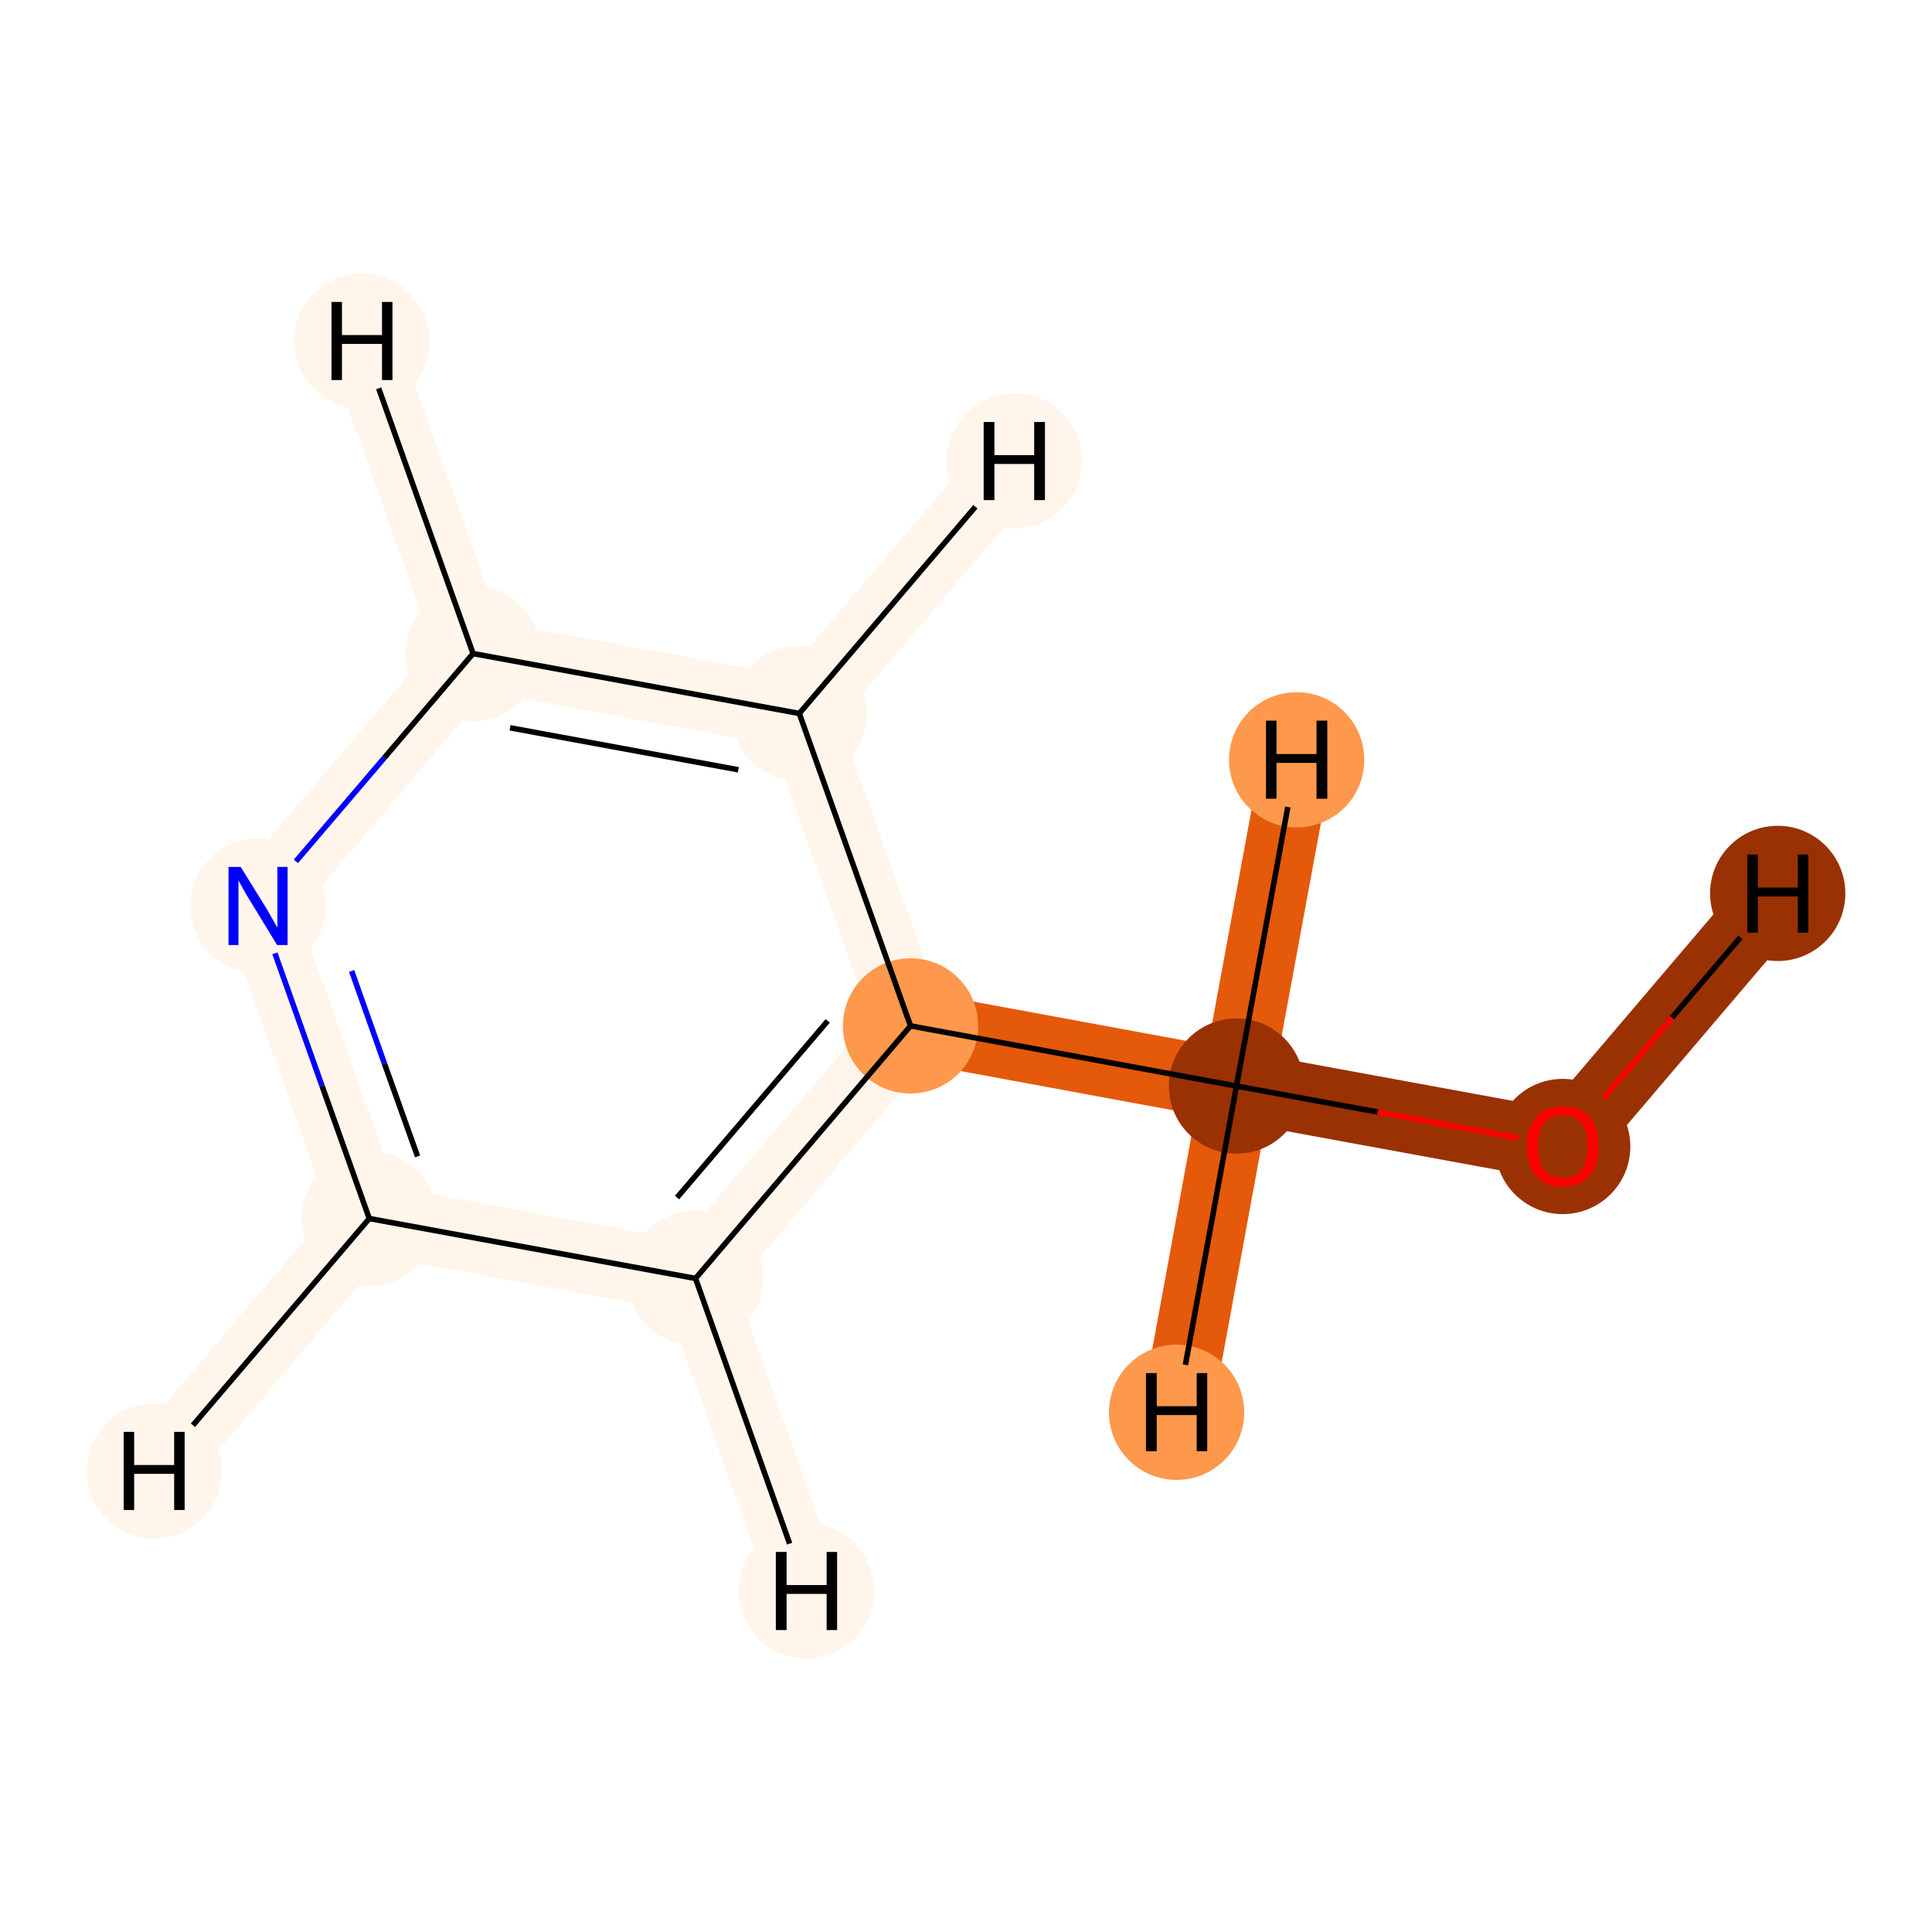 <?xml version='1.0' encoding='iso-8859-1'?>
<svg version='1.1' baseProfile='full'
              xmlns='http://www.w3.org/2000/svg'
                      xmlns:rdkit='http://www.rdkit.org/xml'
                      xmlns:xlink='http://www.w3.org/1999/xlink'
                  xml:space='preserve'
width='700px' height='700px' viewBox='0 0 700 700'>
<!-- END OF HEADER -->
<rect style='opacity:1.0;fill:#FFFFFF;stroke:none' width='700.0' height='700.0' x='0.0' y='0.0'> </rect>
<path d='M 566.2,415.2 L 448.0,393.5' style='fill:none;fill-rule:evenodd;stroke:#993103;stroke-width:25.6px;stroke-linecap:butt;stroke-linejoin:miter;stroke-opacity:1' />
<path d='M 566.2,415.2 L 644.1,323.7' style='fill:none;fill-rule:evenodd;stroke:#993103;stroke-width:25.6px;stroke-linecap:butt;stroke-linejoin:miter;stroke-opacity:1' />
<path d='M 448.0,393.5 L 329.9,371.7' style='fill:none;fill-rule:evenodd;stroke:#E5590A;stroke-width:25.6px;stroke-linecap:butt;stroke-linejoin:miter;stroke-opacity:1' />
<path d='M 448.0,393.5 L 426.3,511.7' style='fill:none;fill-rule:evenodd;stroke:#E5590A;stroke-width:25.6px;stroke-linecap:butt;stroke-linejoin:miter;stroke-opacity:1' />
<path d='M 448.0,393.5 L 469.8,275.3' style='fill:none;fill-rule:evenodd;stroke:#E5590A;stroke-width:25.6px;stroke-linecap:butt;stroke-linejoin:miter;stroke-opacity:1' />
<path d='M 329.9,371.7 L 252.0,463.2' style='fill:none;fill-rule:evenodd;stroke:#FFF5EB;stroke-width:25.6px;stroke-linecap:butt;stroke-linejoin:miter;stroke-opacity:1' />
<path d='M 329.9,371.7 L 289.6,258.5' style='fill:none;fill-rule:evenodd;stroke:#FFF5EB;stroke-width:25.6px;stroke-linecap:butt;stroke-linejoin:miter;stroke-opacity:1' />
<path d='M 252.0,463.2 L 133.8,441.5' style='fill:none;fill-rule:evenodd;stroke:#FFF5EB;stroke-width:25.6px;stroke-linecap:butt;stroke-linejoin:miter;stroke-opacity:1' />
<path d='M 252.0,463.2 L 292.2,576.4' style='fill:none;fill-rule:evenodd;stroke:#FFF5EB;stroke-width:25.6px;stroke-linecap:butt;stroke-linejoin:miter;stroke-opacity:1' />
<path d='M 133.8,441.5 L 93.5,328.3' style='fill:none;fill-rule:evenodd;stroke:#FFF5EB;stroke-width:25.6px;stroke-linecap:butt;stroke-linejoin:miter;stroke-opacity:1' />
<path d='M 133.8,441.5 L 55.9,533.0' style='fill:none;fill-rule:evenodd;stroke:#FFF5EB;stroke-width:25.6px;stroke-linecap:butt;stroke-linejoin:miter;stroke-opacity:1' />
<path d='M 93.5,328.3 L 171.4,236.8' style='fill:none;fill-rule:evenodd;stroke:#FFF5EB;stroke-width:25.6px;stroke-linecap:butt;stroke-linejoin:miter;stroke-opacity:1' />
<path d='M 171.4,236.8 L 289.6,258.5' style='fill:none;fill-rule:evenodd;stroke:#FFF5EB;stroke-width:25.6px;stroke-linecap:butt;stroke-linejoin:miter;stroke-opacity:1' />
<path d='M 171.4,236.8 L 131.1,123.6' style='fill:none;fill-rule:evenodd;stroke:#FFF5EB;stroke-width:25.6px;stroke-linecap:butt;stroke-linejoin:miter;stroke-opacity:1' />
<path d='M 289.6,258.5 L 367.5,167.0' style='fill:none;fill-rule:evenodd;stroke:#FFF5EB;stroke-width:25.6px;stroke-linecap:butt;stroke-linejoin:miter;stroke-opacity:1' />
<ellipse cx='566.2' cy='415.4' rx='24.0' ry='24.0'  style='fill:#993103;fill-rule:evenodd;stroke:#993103;stroke-width:1.0px;stroke-linecap:butt;stroke-linejoin:miter;stroke-opacity:1' />
<ellipse cx='448.0' cy='393.5' rx='24.0' ry='24.0'  style='fill:#993103;fill-rule:evenodd;stroke:#993103;stroke-width:1.0px;stroke-linecap:butt;stroke-linejoin:miter;stroke-opacity:1' />
<ellipse cx='329.9' cy='371.7' rx='24.0' ry='24.0'  style='fill:#FD984C;fill-rule:evenodd;stroke:#FD984C;stroke-width:1.0px;stroke-linecap:butt;stroke-linejoin:miter;stroke-opacity:1' />
<ellipse cx='252.0' cy='463.2' rx='24.0' ry='24.0'  style='fill:#FFF5EB;fill-rule:evenodd;stroke:#FFF5EB;stroke-width:1.0px;stroke-linecap:butt;stroke-linejoin:miter;stroke-opacity:1' />
<ellipse cx='133.8' cy='441.5' rx='24.0' ry='24.0'  style='fill:#FFF5EB;fill-rule:evenodd;stroke:#FFF5EB;stroke-width:1.0px;stroke-linecap:butt;stroke-linejoin:miter;stroke-opacity:1' />
<ellipse cx='93.5' cy='328.3' rx='24.0' ry='24.0'  style='fill:#FFF5EB;fill-rule:evenodd;stroke:#FFF5EB;stroke-width:1.0px;stroke-linecap:butt;stroke-linejoin:miter;stroke-opacity:1' />
<ellipse cx='171.4' cy='236.8' rx='24.0' ry='24.0'  style='fill:#FFF5EB;fill-rule:evenodd;stroke:#FFF5EB;stroke-width:1.0px;stroke-linecap:butt;stroke-linejoin:miter;stroke-opacity:1' />
<ellipse cx='289.6' cy='258.5' rx='24.0' ry='24.0'  style='fill:#FFF5EB;fill-rule:evenodd;stroke:#FFF5EB;stroke-width:1.0px;stroke-linecap:butt;stroke-linejoin:miter;stroke-opacity:1' />
<ellipse cx='644.1' cy='323.7' rx='24.0' ry='24.0'  style='fill:#993103;fill-rule:evenodd;stroke:#993103;stroke-width:1.0px;stroke-linecap:butt;stroke-linejoin:miter;stroke-opacity:1' />
<ellipse cx='426.3' cy='511.7' rx='24.0' ry='24.0'  style='fill:#FD984C;fill-rule:evenodd;stroke:#FD984C;stroke-width:1.0px;stroke-linecap:butt;stroke-linejoin:miter;stroke-opacity:1' />
<ellipse cx='469.8' cy='275.3' rx='24.0' ry='24.0'  style='fill:#FD984C;fill-rule:evenodd;stroke:#FD984C;stroke-width:1.0px;stroke-linecap:butt;stroke-linejoin:miter;stroke-opacity:1' />
<ellipse cx='292.2' cy='576.4' rx='24.0' ry='24.0'  style='fill:#FFF5EB;fill-rule:evenodd;stroke:#FFF5EB;stroke-width:1.0px;stroke-linecap:butt;stroke-linejoin:miter;stroke-opacity:1' />
<ellipse cx='55.9' cy='533.0' rx='24.0' ry='24.0'  style='fill:#FFF5EB;fill-rule:evenodd;stroke:#FFF5EB;stroke-width:1.0px;stroke-linecap:butt;stroke-linejoin:miter;stroke-opacity:1' />
<ellipse cx='131.1' cy='123.6' rx='24.0' ry='24.0'  style='fill:#FFF5EB;fill-rule:evenodd;stroke:#FFF5EB;stroke-width:1.0px;stroke-linecap:butt;stroke-linejoin:miter;stroke-opacity:1' />
<ellipse cx='367.5' cy='167.0' rx='24.0' ry='24.0'  style='fill:#FFF5EB;fill-rule:evenodd;stroke:#FFF5EB;stroke-width:1.0px;stroke-linecap:butt;stroke-linejoin:miter;stroke-opacity:1' />
<path class='bond-0 atom-0 atom-1' d='M 550.2,412.3 L 499.1,402.9' style='fill:none;fill-rule:evenodd;stroke:#FF0000;stroke-width:2.0px;stroke-linecap:butt;stroke-linejoin:miter;stroke-opacity:1' />
<path class='bond-0 atom-0 atom-1' d='M 499.1,402.9 L 448.0,393.5' style='fill:none;fill-rule:evenodd;stroke:#000000;stroke-width:2.0px;stroke-linecap:butt;stroke-linejoin:miter;stroke-opacity:1' />
<path class='bond-8 atom-0 atom-8' d='M 581.0,397.9 L 605.8,368.7' style='fill:none;fill-rule:evenodd;stroke:#FF0000;stroke-width:2.0px;stroke-linecap:butt;stroke-linejoin:miter;stroke-opacity:1' />
<path class='bond-8 atom-0 atom-8' d='M 605.8,368.7 L 630.6,339.6' style='fill:none;fill-rule:evenodd;stroke:#000000;stroke-width:2.0px;stroke-linecap:butt;stroke-linejoin:miter;stroke-opacity:1' />
<path class='bond-1 atom-1 atom-2' d='M 448.0,393.5 L 329.9,371.7' style='fill:none;fill-rule:evenodd;stroke:#000000;stroke-width:2.0px;stroke-linecap:butt;stroke-linejoin:miter;stroke-opacity:1' />
<path class='bond-9 atom-1 atom-9' d='M 448.0,393.5 L 429.5,494.5' style='fill:none;fill-rule:evenodd;stroke:#000000;stroke-width:2.0px;stroke-linecap:butt;stroke-linejoin:miter;stroke-opacity:1' />
<path class='bond-10 atom-1 atom-10' d='M 448.0,393.5 L 466.6,292.4' style='fill:none;fill-rule:evenodd;stroke:#000000;stroke-width:2.0px;stroke-linecap:butt;stroke-linejoin:miter;stroke-opacity:1' />
<path class='bond-2 atom-2 atom-3' d='M 329.9,371.7 L 252.0,463.2' style='fill:none;fill-rule:evenodd;stroke:#000000;stroke-width:2.0px;stroke-linecap:butt;stroke-linejoin:miter;stroke-opacity:1' />
<path class='bond-2 atom-2 atom-3' d='M 299.9,369.9 L 245.3,433.9' style='fill:none;fill-rule:evenodd;stroke:#000000;stroke-width:2.0px;stroke-linecap:butt;stroke-linejoin:miter;stroke-opacity:1' />
<path class='bond-7 atom-7 atom-2' d='M 289.6,258.5 L 329.9,371.7' style='fill:none;fill-rule:evenodd;stroke:#000000;stroke-width:2.0px;stroke-linecap:butt;stroke-linejoin:miter;stroke-opacity:1' />
<path class='bond-3 atom-3 atom-4' d='M 252.0,463.2 L 133.8,441.5' style='fill:none;fill-rule:evenodd;stroke:#000000;stroke-width:2.0px;stroke-linecap:butt;stroke-linejoin:miter;stroke-opacity:1' />
<path class='bond-11 atom-3 atom-11' d='M 252.0,463.2 L 286.1,559.3' style='fill:none;fill-rule:evenodd;stroke:#000000;stroke-width:2.0px;stroke-linecap:butt;stroke-linejoin:miter;stroke-opacity:1' />
<path class='bond-4 atom-4 atom-5' d='M 133.8,441.5 L 116.7,393.5' style='fill:none;fill-rule:evenodd;stroke:#000000;stroke-width:2.0px;stroke-linecap:butt;stroke-linejoin:miter;stroke-opacity:1' />
<path class='bond-4 atom-4 atom-5' d='M 116.7,393.5 L 99.6,345.4' style='fill:none;fill-rule:evenodd;stroke:#0000FF;stroke-width:2.0px;stroke-linecap:butt;stroke-linejoin:miter;stroke-opacity:1' />
<path class='bond-4 atom-4 atom-5' d='M 151.3,419.0 L 139.3,385.4' style='fill:none;fill-rule:evenodd;stroke:#000000;stroke-width:2.0px;stroke-linecap:butt;stroke-linejoin:miter;stroke-opacity:1' />
<path class='bond-4 atom-4 atom-5' d='M 139.3,385.4 L 127.4,351.8' style='fill:none;fill-rule:evenodd;stroke:#0000FF;stroke-width:2.0px;stroke-linecap:butt;stroke-linejoin:miter;stroke-opacity:1' />
<path class='bond-12 atom-4 atom-12' d='M 133.8,441.5 L 69.9,516.4' style='fill:none;fill-rule:evenodd;stroke:#000000;stroke-width:2.0px;stroke-linecap:butt;stroke-linejoin:miter;stroke-opacity:1' />
<path class='bond-5 atom-5 atom-6' d='M 107.2,312.1 L 139.3,274.5' style='fill:none;fill-rule:evenodd;stroke:#0000FF;stroke-width:2.0px;stroke-linecap:butt;stroke-linejoin:miter;stroke-opacity:1' />
<path class='bond-5 atom-5 atom-6' d='M 139.3,274.5 L 171.4,236.8' style='fill:none;fill-rule:evenodd;stroke:#000000;stroke-width:2.0px;stroke-linecap:butt;stroke-linejoin:miter;stroke-opacity:1' />
<path class='bond-6 atom-6 atom-7' d='M 171.4,236.8 L 289.6,258.5' style='fill:none;fill-rule:evenodd;stroke:#000000;stroke-width:2.0px;stroke-linecap:butt;stroke-linejoin:miter;stroke-opacity:1' />
<path class='bond-6 atom-6 atom-7' d='M 184.8,263.7 L 267.5,278.9' style='fill:none;fill-rule:evenodd;stroke:#000000;stroke-width:2.0px;stroke-linecap:butt;stroke-linejoin:miter;stroke-opacity:1' />
<path class='bond-13 atom-6 atom-13' d='M 171.4,236.8 L 137.2,140.7' style='fill:none;fill-rule:evenodd;stroke:#000000;stroke-width:2.0px;stroke-linecap:butt;stroke-linejoin:miter;stroke-opacity:1' />
<path class='bond-14 atom-7 atom-14' d='M 289.6,258.5 L 353.4,183.6' style='fill:none;fill-rule:evenodd;stroke:#000000;stroke-width:2.0px;stroke-linecap:butt;stroke-linejoin:miter;stroke-opacity:1' />
<path  class='atom-0' d='M 553.2 415.3
Q 553.2 408.5, 556.6 404.7
Q 560.0 400.9, 566.2 400.9
Q 572.5 400.9, 575.9 404.7
Q 579.2 408.5, 579.2 415.3
Q 579.2 422.2, 575.8 426.1
Q 572.4 430.0, 566.2 430.0
Q 560.0 430.0, 556.6 426.1
Q 553.2 422.2, 553.2 415.3
M 566.2 426.8
Q 570.6 426.8, 572.9 423.9
Q 575.2 421.0, 575.2 415.3
Q 575.2 409.7, 572.9 406.9
Q 570.6 404.1, 566.2 404.1
Q 561.9 404.1, 559.6 406.9
Q 557.2 409.7, 557.2 415.3
Q 557.2 421.0, 559.6 423.9
Q 561.9 426.8, 566.2 426.8
' fill='#FF0000'/>
<path  class='atom-5' d='M 87.2 314.1
L 96.5 329.1
Q 97.4 330.6, 98.9 333.3
Q 100.4 335.9, 100.5 336.1
L 100.5 314.1
L 104.2 314.1
L 104.2 342.4
L 100.4 342.4
L 90.4 326.0
Q 89.2 324.1, 88.0 321.9
Q 86.8 319.7, 86.4 319.0
L 86.4 342.4
L 82.8 342.4
L 82.8 314.1
L 87.2 314.1
' fill='#0000FF'/>
<path  class='atom-8' d='M 633.1 309.6
L 636.9 309.6
L 636.9 321.6
L 651.4 321.6
L 651.4 309.6
L 655.2 309.6
L 655.2 337.9
L 651.4 337.9
L 651.4 324.8
L 636.9 324.8
L 636.9 337.9
L 633.1 337.9
L 633.1 309.6
' fill='#000000'/>
<path  class='atom-9' d='M 415.2 497.5
L 419.1 497.5
L 419.1 509.5
L 433.6 509.5
L 433.6 497.5
L 437.4 497.5
L 437.4 525.8
L 433.6 525.8
L 433.6 512.7
L 419.1 512.7
L 419.1 525.8
L 415.2 525.8
L 415.2 497.5
' fill='#000000'/>
<path  class='atom-10' d='M 458.7 261.1
L 462.5 261.1
L 462.5 273.2
L 477.0 273.2
L 477.0 261.1
L 480.9 261.1
L 480.9 289.4
L 477.0 289.4
L 477.0 276.4
L 462.5 276.4
L 462.5 289.4
L 458.7 289.4
L 458.7 261.1
' fill='#000000'/>
<path  class='atom-11' d='M 281.1 562.3
L 285.0 562.3
L 285.0 574.3
L 299.5 574.3
L 299.5 562.3
L 303.3 562.3
L 303.3 590.6
L 299.5 590.6
L 299.5 577.5
L 285.0 577.5
L 285.0 590.6
L 281.1 590.6
L 281.1 562.3
' fill='#000000'/>
<path  class='atom-12' d='M 44.8 518.8
L 48.6 518.8
L 48.6 530.8
L 63.1 530.8
L 63.1 518.8
L 66.9 518.8
L 66.9 547.1
L 63.1 547.1
L 63.1 534.0
L 48.6 534.0
L 48.6 547.1
L 44.8 547.1
L 44.8 518.8
' fill='#000000'/>
<path  class='atom-13' d='M 120.1 109.4
L 123.9 109.4
L 123.9 121.4
L 138.4 121.4
L 138.4 109.4
L 142.2 109.4
L 142.2 137.7
L 138.4 137.7
L 138.4 124.6
L 123.9 124.6
L 123.9 137.7
L 120.1 137.7
L 120.1 109.4
' fill='#000000'/>
<path  class='atom-14' d='M 356.4 152.9
L 360.3 152.9
L 360.3 164.9
L 374.7 164.9
L 374.7 152.9
L 378.6 152.9
L 378.6 181.2
L 374.7 181.2
L 374.7 168.1
L 360.3 168.1
L 360.3 181.2
L 356.4 181.2
L 356.4 152.9
' fill='#000000'/>
</svg>
